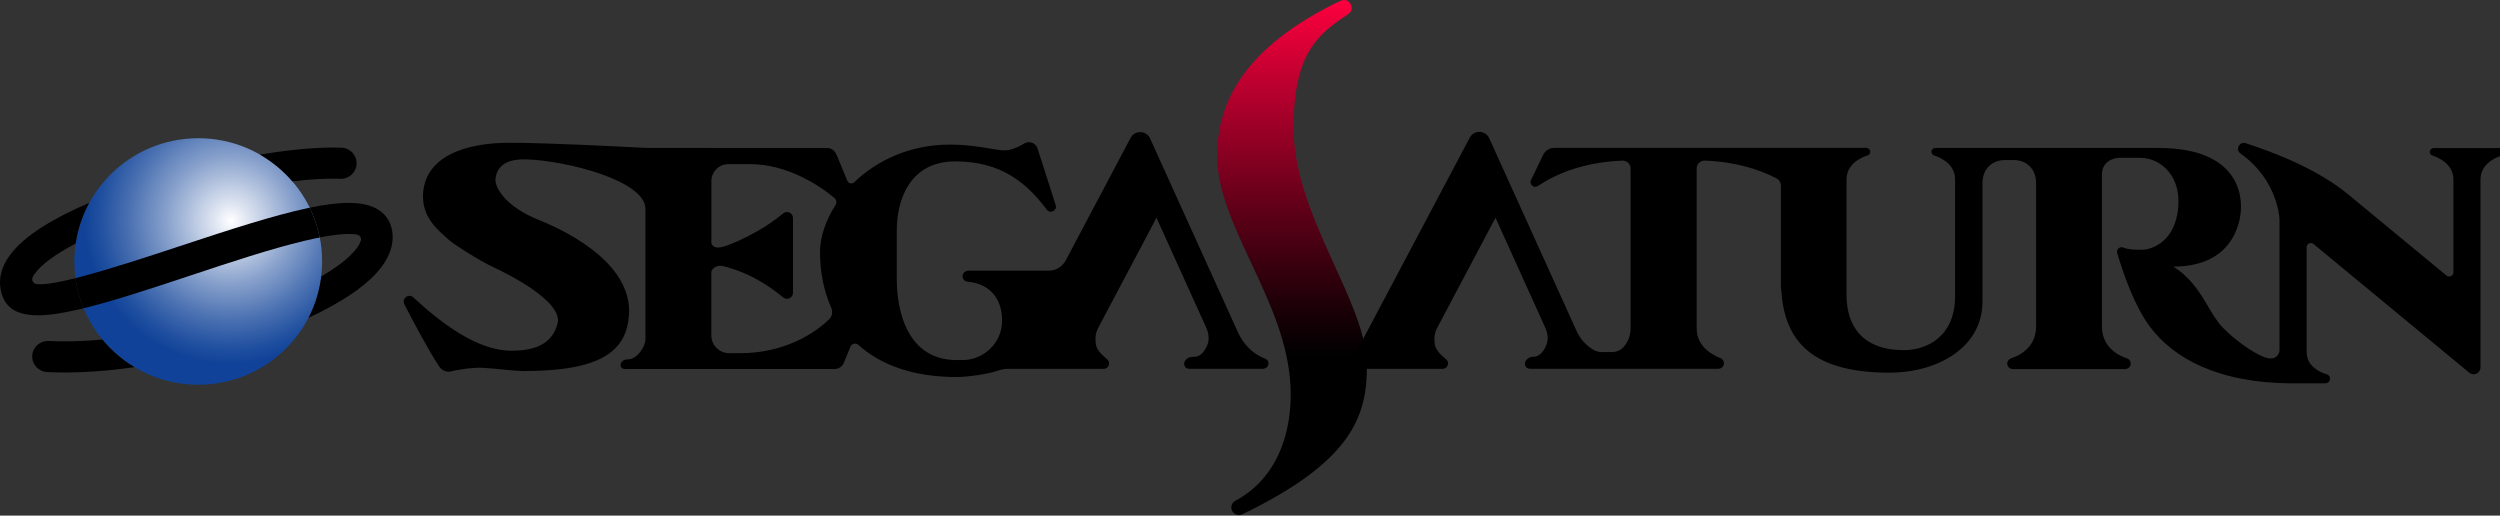 <?xml version="1.0" encoding="UTF-8" standalone="no"?>
<svg
   height="132"
   viewBox="0 0 640 132"
   width="640"
   version="1.1"
   id="svg26"
   sodipodi:docname="saturn.svg"
   inkscape:version="1.3.2 (091e20e, 2023-11-25)"
   xmlns:inkscape="http://www.inkscape.org/namespaces/inkscape"
   xmlns:sodipodi="http://sodipodi.sourceforge.net/DTD/sodipodi-0.dtd"
   xmlns="http://www.w3.org/2000/svg"
   xmlns:svg="http://www.w3.org/2000/svg">
  <rect x="0" y="0" width="640" height="132" fill="#333333" stroke="none"/>
  <defs
     id="defs26" />
  <sodipodi:namedview
     id="namedview26"
     pagecolor="#ffffff"
     bordercolor="#000000"
     borderopacity="0.25"
     inkscape:showpageshadow="2"
     inkscape:pageopacity="0.0"
     inkscape:pagecheckerboard="0"
     inkscape:deskcolor="#d1d1d1"
     inkscape:zoom="1"
     inkscape:cx="326.5"
     inkscape:cy="63"
     inkscape:window-width="1312"
     inkscape:window-height="449"
     inkscape:window-x="215"
     inkscape:window-y="39"
     inkscape:window-maximized="0"
     inkscape:current-layer="svg26" />
  <linearGradient
     id="a"
     gradientUnits="userSpaceOnUse"
     x1="1980.522"
     x2="1980.522"
     y1="793.521"
     y2="0">
    <stop
       offset=".308"
       id="stop1" />
    <stop
       offset=".4"
       stop-color="#1b0007"
       id="stop2" />
    <stop
       offset=".598"
       stop-color="#610018"
       id="stop3" />
    <stop
       offset=".884"
       stop-color="#ce0033"
       id="stop4" />
    <stop
       offset="1"
       stop-color="#fd003e"
       id="stop5" />
  </linearGradient>
  <radialGradient
     id="b"
     cx="4565.395"
     cy="10807.459"
     fx="4567.188"
     fy="10804.322"
     gradientTransform="matrix(1,0,0,-1,-4213.227,11144.49)"
     gradientUnits="userSpaceOnUse"
     r="224.426">
    <stop
       offset="0"
       stop-color="#fff"
       id="stop6" />
    <stop
       offset=".107"
       stop-color="#e1e7f2"
       id="stop7" />
    <stop
       offset=".437"
       stop-color="#88a1cc"
       id="stop8" />
    <stop
       offset=".706"
       stop-color="#476eb0"
       id="stop9" />
    <stop
       offset=".9"
       stop-color="#1e4e9f"
       id="stop10" />
    <stop
       offset="1"
       stop-color="#0f4298"
       id="stop11" />
  </radialGradient>
  <clipPath
     id="c">
    <path
       d="m 209.1,479.9 c 25.3,-6.2 50.6,-12 75.9,-18 25.4,-6 50.3,-13.6 75,-22 24.4,-8.3 48.5,-17.7 72.9,-25.5 20.3,-6.5 40.9,-12.4 60.5,-21 -1.6,-33.6 -12,-64.9 -29,-91.7 -21.8,6.3 -44,11.6 -66.1,17.3 -25.2,6.6 -50.3,13.6 -75.4,20.6 -24.6,6.8 -49.3,13.6 -73.8,20.5 -26.2,7.4 -52.4,15.3 -78.1,24.3 -11,3.8 -22,7.4 -33.1,10.8 -5.9,1.7 -11.7,3.7 -17.5,5.8 -2.2,0.7 -4.3,1.4 -6.5,2.2 0,35 9.5,67.7 26,95.9 22.9,-7.4 46,-13.6 69.2,-19.2 z"
       id="path11" />
  </clipPath>
  <clipPath
     id="d">
    <path
       d="m 209.1,479.9 c 25.3,-6.2 50.6,-12 75.9,-18 25.4,-6 50.3,-13.6 75,-22 24.4,-8.3 48.5,-17.7 72.9,-25.5 20.3,-6.5 40.9,-12.4 60.5,-21 -1.6,-33.6 -12,-64.9 -29,-91.7 -21.8,6.3 -44,11.6 -66.1,17.3 -25.2,6.6 -50.3,13.6 -75.4,20.6 -24.6,6.8 -49.3,13.6 -73.8,20.5 -26.2,7.4 -52.4,15.3 -78.1,24.3 -11,3.8 -22,7.4 -33.1,10.8 -5.9,1.7 -11.7,3.7 -17.5,5.8 -2.2,0.7 -4.3,1.4 -6.5,2.2 0,35 9.5,67.7 26,95.9 22.9,-7.4 46,-13.6 69.2,-19.2 z"
       id="path12" />
  </clipPath>
  <g
     id="g2">
    <g
       id="g1"
       transform="scale(0.167,0.166)">
      <g
         id="g28">
        <g
           id="g27">
          <g
             transform="matrix(1,0,0,1.001,0.019,-0.052)"
             id="g26">
            <path
               d="m 2044.6,6.3 c 3,-1.5 6.5,-3.2 10.5,-5 13.2,-6.2 23.7,12.3 11.6,20.5 -4.2,2.9 -8,5.5 -11.1,7.6 -38.8,27.2 -72.7,59.2 -72.7,167.4 0,135.9 112.5,268.4 112.5,366.9 0,76.4 -21.6,146.5 -191.1,228.7 -5.6,2.7 -12.2,0.6 -15.3,-4.7 -3.3,-5.7 -1.1,-13 4.6,-16.1 67.7,-36.2 87.6,-111.2 84.7,-175.6 -6,-134 -114.5,-249.2 -112.5,-359.1 C 1867,171.3 1893,82.6 2044.6,6.3 Z"
               fill="url(#a)"
               id="path13"
               style="fill:url(#a)" />
            <path
               d="m 1938.7,552.3 c -9.6,-3.6 -29.1,-13.9 -41.4,-41.1 L 1763,213.4 c -5.7,-12.7 -23.5,-13.2 -29.9,-0.9 l -99.4,188.7 c -5.1,9.8 -15.3,15.9 -26.3,15.9 h -119.2 -4 c -4,0 -8,3.2 -8.6,7.1 -0.8,5.1 2.9,9.5 7.8,9.9 33.1,3 53,25.1 52.7,60.8 -0.2,32.9 -27.7,59.9 -60.7,59.9 h -8.6 c -88.3,0 -92.1,-101.4 -92.1,-123.6 0,-25.8 0,-77.6 0,-77.6 0,-38.1 15.3,-104.9 89.7,-104.9 69.5,0 108.5,32 140.3,74.4 5.2,7 16.3,1.2 13.6,-7.1 l -27.9,-87.4 c -2.7,-8.4 -12.6,-12.1 -20.2,-7.5 -20.5,12.6 -32.5,10.5 -32.5,10.5 -10.1,0.3 -42.2,-8.8 -81.2,-8.8 -62.2,0 -112.5,24.7 -146.9,57.9 -3.4,3.3 -9.1,2.2 -10.8,-2.3 l -15.4,-37.5 c -3.2,-7.8 -7.3,-12.8 -15.7,-12.8 H 1090.5 V 228 h -92.2 c -5.9,0 -11.6,-0.2 -17.5,-0.5 -31.6,-1.7 -142.6,-7.5 -199.4,-7.5 -71.2,0 -127,22.3 -132.6,74.8 -4.2,39.5 23.2,60.1 38.9,74.5 8.5,7.8 48.5,33.1 69,42.6 21.4,9.9 106.8,52.7 98,86.6 -8.8,33.6 -37.7,41.9 -71,41.9 -52.3,0 -108.4,-43.3 -150,-82.1 -7.2,-6.8 -18.4,1.6 -13.9,10.5 17.2,33.6 39.2,74.5 53.6,96.1 4.1,6.1 11.5,9.1 18.7,7.2 15.5,-3.9 35.6,-6 47.8,-5.4 15.7,0.7 48.6,5 63,5 119.8,0 157.3,-31.5 161.2,-86.1 5.4,-75.1 -84.3,-125.1 -138.9,-147 -48.8,-19.7 -67.7,-49.3 -65.6,-64 3.4,-25.5 27.7,-29.8 48,-29 63,2.4 181.8,33.1 181.8,76.3 v 200.5 c 0,11.2 -12.2,31.4 -27.7,31.4 h -0.3 c -2.8,0 -5.6,1 -7.6,3 -5.4,5.4 -1.6,11.7 3.5,11.7 h 66.9 66.3 189.1 c 6.1,0 11.4,-3.6 13.8,-9.3 l 10.3,-25.1 c 2,-4.8 8.1,-6.3 12,-2.8 33.7,30.5 83.1,49.6 150.6,49.6 15.7,0 48.4,-4.3 63.6,-9.9 4.8,-1.7 10,-2.7 15.1,-2.7 h 126.5 20.4 c 7.5,0 11.1,-9.4 5.5,-14.4 -2.5,-2.2 -4.7,-4.2 -6.3,-5.7 -12,-10.9 -11.5,-18.3 -11.8,-24.6 -0.3,-6.2 1,-12.3 3.9,-17.9 l 89.6,-170.2 76.5,169.9 c 2.6,5.7 3.8,11.9 3.3,18.1 -0.1,0.8 -0.1,1.5 -0.2,2.1 -1.4,8 -8.6,24.2 -22.1,24.2 h -2.2 c -3.3,0 -6.6,1.1 -9.1,3.3 -7.5,6.7 -2.9,15.1 3.7,15.1 H 1936 c 5.2,0 9.4,-4.7 8.3,-10.1 -0.5,-2.4 -2.7,-4.8 -5.6,-5.8 z M 1280.8,315.8 c -15.4,24.3 -23.8,50 -23.8,72.6 0,30.1 5.6,59.6 17.3,86 2.6,5.8 1.4,12.6 -3,17.1 -21.7,22 -69.1,52.7 -136.9,52.7 h -16.6 c -15.1,0 -27.4,-12.2 -27.4,-27.4 v -92.3 -4.9 c 0,-5.1 7.7,-11.5 16.4,-9.8 13.3,2.6 36.6,10.9 55.3,21.7 13.1,7.6 24.9,15.5 38.5,26.8 6,4.9 15,0.6 15,-7.1 v -29 -57.3 -29 c 0,-7.7 -9.1,-12 -15,-7.1 -13.6,11.2 -25.4,19.1 -38.5,26.8 -18.6,10.7 -42.7,22 -55.9,25.1 -10.2,2.4 -13.8,-1.6 -15.7,-5.5 V 369.6 279 c 0,-14.4 11.7,-26.1 26.1,-26.1 h 33.5 c 54.9,0 105,31.5 129.1,52.3 3.1,2.5 3.8,7.2 1.6,10.6 z"
               id="path14" />
            <path
               d="m 3838.7,232.1 c -0.8,-2.4 -3.2,-3.9 -5.8,-3.9 h -26.3 -49.5 -26.3 c -2.6,0 -4.9,1.5 -5.8,3.9 -1.1,3.3 0.7,6.6 3.7,7.6 9.5,3.1 32.2,13.1 32.2,36.9 v 143.1 c 0,5.5 -6.4,8.4 -10.6,4.9 L 3599.9,299.8 c -46.9,-39 -113.4,-64.9 -157.3,-79.1 -9.7,-3.1 -16.4,9.7 -8.2,15.8 1.4,1.1 2.9,2.2 4.4,3.3 50.1,37.7 55.5,91.7 55.5,97.8 v 192.4 9.3 c 0,7.2 -5.9,13.1 -13.1,13.1 -16.8,0 -54.3,-27.3 -73.5,-47.3 -18,-18.8 -26.6,-44.8 -46.8,-68.5 -16.1,-18.8 -29.7,-25.8 -29.7,-25.8 101.1,0 104.1,-82 104.1,-91.2 0,-13.7 0,-91.6 -126.6,-91.6 h -292.1 -49.7 c -2.6,0 -4.9,1.5 -5.8,3.9 -1.1,3.3 0.7,6.7 3.7,7.6 9.5,3.1 32.2,13.1 32.2,36.9 v 180.1 c 0,62.2 -43.5,83 -78.4,83 -63.6,0 -88,-37.5 -88,-84.6 V 427.6 276.4 c 0,-23.9 22.7,-33.9 32.2,-36.9 2.5,-0.8 4.1,-3 4.1,-5.6 v -0.1 c 0,-3.2 -2.6,-5.9 -5.9,-5.9 h -114 -17.5 -229.9 -117.1 c -7.1,0 -13.7,4.1 -16.8,10.5 l -18.8,39 c -3.2,6.7 4.4,13.3 10.6,9.2 25.2,-17.1 67.6,-36.7 129.6,-39.1 6.8,-0.2 12.4,5.2 12.4,12 v 246.9 c 0,11.7 -4.3,20.8 -10.2,27.7 -4.5,5.4 -11.3,8.4 -18.4,8.4 h -15.2 c -4.9,0 -9.9,-1.3 -14.1,-4.1 -9.7,-6.3 -18.8,-15.1 -24.4,-27.5 L 2282.9,213.1 c -5.8,-12.7 -23.5,-13.2 -29.9,-0.9 l -139.7,265.1 -40.3,76.4 2.8,14.6 h 40.5 7.2 88 c 7.5,0 11.1,-9.4 5.5,-14.4 0,0 -0.1,0 -0.1,-0.1 -2.5,-2.2 -4.6,-4.1 -6.2,-5.6 -11.9,-10.7 -11.5,-18.1 -11.8,-24.4 -0.3,-6.3 1,-12.6 3.9,-18.1 l 89.7,-170.2 76.5,169.9 c 2.6,5.7 3.8,11.9 3.3,18.1 -0.1,0.8 -0.1,1.5 -0.2,2.1 -1.4,8 -8.6,24.2 -22.1,24.2 h -0.2 c -2.7,0 -5.4,0.8 -7.5,2.5 -8.8,6.8 -4.1,15.9 2.7,15.9 h 112.9 6.6 89.2 26.3 53.9 c 4.6,0 8.6,-3.5 8.8,-8.1 0.2,-3.7 -2.1,-7.2 -5.5,-8.4 -11.3,-4.3 -36.3,-17.2 -36.3,-45.4 V 259.5 c 0,-7 5.7,-12.3 12.7,-12 47.9,1.9 84.2,14 109.7,27.4 4.1,2.2 6.7,6.4 6.7,11 V 445 h 0.4 c 4.1,73.1 38.8,129.2 165.9,129.2 73.7,0 142.7,-38.6 142.7,-109.7 0,-8.7 0,-182.3 0,-182.3 0,-10.8 3.4,-18.4 7.7,-23.7 6.3,-7.7 15.9,-11.8 25.9,-11.8 h 15 c 10,0 19.7,4.1 25.9,11.8 4.3,5.4 7.7,13 7.7,23.7 v 220.7 c 0,32.8 -26,45.2 -38.2,49.2 -2.9,0.9 -5.2,3.3 -5.9,6.4 -1,5.4 3,10.1 8.2,10.1 h 54.3 61.3 56.8 c 3.5,0 6.8,-2.1 8,-5.4 1.7,-4.7 -0.8,-9.6 -5.1,-11 -11.9,-3.9 -38.5,-16.3 -38.5,-49.3 V 293.6 268.7 c 0,-18.7 16.1,-25.5 27.1,-25.5 h 31.6 c 29.4,0 58.6,24.8 58.6,66.2 0,60.7 -39.5,75.4 -55.7,75.4 -10.8,0 -19.2,0.2 -28.2,-3.1 0,0 -0.1,0 -0.1,-0.1 -5.7,-2.7 -11.7,2.6 -9.9,8.5 0.1,0.3 0.1,0.5 0.2,0.5 9.5,32.1 26.5,81.2 49.8,112.5 36.1,48.7 104.6,87.5 219.6,87.5 h 49.4 c 3.1,0 6,-1.9 6.9,-4.7 1.3,-4 -0.9,-8 -4.6,-9.2 -9.9,-3 -30.9,-11.9 -30.9,-34.3 V 380.9 c 0,-5.5 6.4,-8.4 10.6,-4.9 l 238.7,198.2 c 6.9,5.7 17.2,0.8 17.2,-8.1 V 276.7 c 0,-23.9 22.7,-33.9 32.2,-36.9 3.3,-1 5.2,-4.3 4.1,-7.7 z"
               id="path15" />
            <circle
               cx="303.9"
               cy="402.9"
               fill="url(#b)"
               r="189.9"
               id="circle15"
               style="fill:url(#b)" />
            <path
               clip-path="url(#c)"
               d="m 99.4,574 c -9.2,0 -18.1,-0.2 -26.9,-0.6 -13.2,-0.6 -23.7,-11.6 -23.1,-24.9 0.5,-13.4 11.8,-23.8 25.2,-23 74.9,3.8 176.3,-11 271.4,-39.5 92.9,-28 166.2,-64.5 196,-97.8 3.5,-3.9 8.6,-10.3 10.9,-16.8 1.5,-4.4 -1.2,-9.2 -5.9,-10 -10,-1.6 -32.3,-1.9 -80.4,9.7 -51,12.2 -114.5,33.3 -175.8,53.8 C 227.3,446 167.3,466 119.3,477.1 71,488.2 19.7,494.7 4.7,458.4 -1.3,444.1 -4.5,421.5 13.9,395 53.5,338.1 174.8,295 243.5,274.4 346.6,243.3 456.6,225 523.6,227.6 c 13.3,0.5 23.6,11.6 23,24.9 -0.5,13.3 -11.6,23.6 -24.9,23 -62.1,-2.4 -166,15.1 -264.6,44.7 -103.7,31.1 -181.9,70.2 -204,102 -1.1,1.6 -2.1,3.2 -2.8,4.6 -2.1,3.9 -0.4,10.4 6.6,11 10.5,0.9 30.5,-1.5 66.8,-11.3 43.6,-11.6 96.2,-28.7 152,-47.3 159.3,-53.1 259.2,-83.3 303.2,-56.7 12.3,7.4 20.1,18.8 22.3,33 3.5,21.5 -4.4,43.2 -23.6,64.5 -36,40.2 -115.4,81 -217.9,111.7 C 269.2,559 176.1,574 99.4,574 Z"
               id="path16" />
            <path
               clip-path="url(#d)"
               d="M 91.8,527.1 C 69.8,489.5 58.2,446.6 58.2,403 V 362.8 L 96.3,350 c 1,-0.3 2.1,-0.6 3,-1 0.8,-0.3 1.6,-0.5 2.4,-0.8 7.1,-2.5 13.9,-4.6 20.3,-6.6 11.4,-3.5 23,-7.3 34.4,-11.3 27,-9.5 53.9,-17.3 76.8,-23.8 17.7,-4.9 35.6,-10 52.9,-14.7 7.4,-2.1 14.7,-4.1 22.1,-6.1 l 12,-3.3 c 21,-5.9 42.6,-11.8 64.3,-17.5 6.9,-1.7 13.8,-3.6 20.8,-5.4 15.2,-3.8 29.6,-7.5 43.8,-11.6 l 40.3,-11.6 22.4,35.5 c 22.4,35.6 35.5,76.7 37.6,118.7 l 2,38.5 -35.4,15.4 c -18.6,8.1 -37,13.9 -54.7,19.5 -3.7,1.1 -7.3,2.4 -11,3.5 -13.3,4.2 -26.4,9.1 -40.3,14 -10.3,3.7 -21,7.6 -31.8,11.2 -29.2,9.9 -55.4,17.6 -80.1,23.5 -8.5,2.1 -17,4 -25.5,6 -16.5,3.8 -33.4,7.8 -50,11.9 -26,6.4 -46.9,12.1 -65.6,18 l -42.4,13.4 z"
               fill="none"
               id="path17" />
            <path
               d="m 56.8,437.8 c -7,-0.6 -8.6,-7.1 -6.6,-11 0.7,-1.4 1.6,-3 2.8,-4.6 10.1,-14.6 32.1,-30.7 62.9,-46.9 3.3,-22.4 10.4,-43.5 20.8,-62.7 -51,21.9 -100.3,49.9 -122.9,82.4 -18.3,26.4 -15.1,49.1 -9.2,63.4 15,36.3 66.4,29.8 114.6,18.7 2.9,-0.7 5.8,-1.4 8.8,-2.1 -6,-14.6 -10.2,-30.2 -12.4,-46.4 -31.3,8 -49.1,10.1 -58.8,9.2 z"
               id="path18" />
            <path
               d="m 448.2,279.4 c 27.9,-3.3 53,-4.7 73.5,-3.9 13.3,0.5 24.4,-9.8 24.9,-23 0.5,-13.3 -9.8,-24.4 -23,-24.9 -33.2,-1.3 -76.9,2.6 -125.1,10.6 18.8,10.8 35.6,24.8 49.7,41.2 z"
               id="path19" />
            <path
               d="m 601.1,355.5 c -2.3,-14.2 -10,-25.6 -22.3,-33 -21.4,-12.9 -55.9,-12.5 -104,-2.5 7,14.4 12.2,29.8 15.4,45.9 32.2,-6.3 48.7,-5.9 56.9,-4.5 4.6,0.8 7.4,5.6 5.9,10 -2.3,6.5 -7.4,12.9 -10.9,16.8 -11,12.3 -28,25.1 -49.6,37.6 -2.7,22.7 -9.4,44.2 -19.4,63.7 47.1,-21.9 83.4,-45.7 104.5,-69.4 19.1,-21.4 27,-43.1 23.5,-64.6 z"
               id="path20" />
            <path
               d="m 156.9,523.2 c -29.6,2.7 -57.4,3.5 -82.3,2.2 -13.4,-0.7 -24.7,9.7 -25.2,23 -0.5,13.3 10,24.3 23.1,24.9 8.7,0.4 17.7,0.6 26.9,0.6 33.1,0 69.2,-2.8 106.8,-8.2 -18.8,-11.1 -35.4,-25.6 -49.3,-42.5 z"
               id="path21" />
            <g
               fill="none"
               id="g25">
              <path
                 d="m 398.4,238.2 c -27.8,-16 -60.1,-25.2 -94.6,-25.2 -72.2,0 -135,40.3 -167.1,99.6 38.2,-16.4 77.3,-29.3 106.7,-38.2 52.1,-15.7 105.9,-28.1 155,-36.2 z"
                 id="path22" />
              <path
                 d="m 115.9,375.3 c -1.3,9 -2,18.3 -2,27.7 0,8.7 0.6,17.3 1.7,25.6 2.6,-0.7 5.2,-1.3 7.9,-2.1 43.6,-11.6 96.2,-28.7 152,-47.3 82,-27.3 148.2,-48.6 199.2,-59.2 -7.1,-14.7 -16.1,-28.3 -26.6,-40.6 -56.6,6.6 -125,21 -191.1,40.8 -56.1,16.8 -104.7,36 -141.1,55.1 z"
                 id="path23" />
              <path
                 d="m 206.2,565.9 c 28.5,17.1 61.9,27 97.6,27 73.7,0 137.7,-42 169.1,-103.4 -32.9,15.3 -71.2,29.7 -113.4,42.3 -51.3,15.4 -103.6,27 -153.3,34.1 z"
                 id="path24" />
              <path
                 d="m 492.4,425.7 c 0.9,-7.5 1.4,-15.1 1.4,-22.8 0,-12.7 -1.3,-25 -3.6,-37 -7,1.4 -14.8,3.1 -23.4,5.1 -51,12.2 -114.5,33.3 -175.8,53.8 -59.8,19.9 -116.3,38.7 -162.8,50.2 7.2,17.6 17,33.8 28.8,48.3 59.4,-5.4 125.7,-18.3 189.1,-37.3 58.5,-17.7 109.3,-38.8 146.3,-60.3 z"
                 id="path25" />
            </g>
          </g>
        </g>
      </g>
    </g>
  </g>
</svg>

